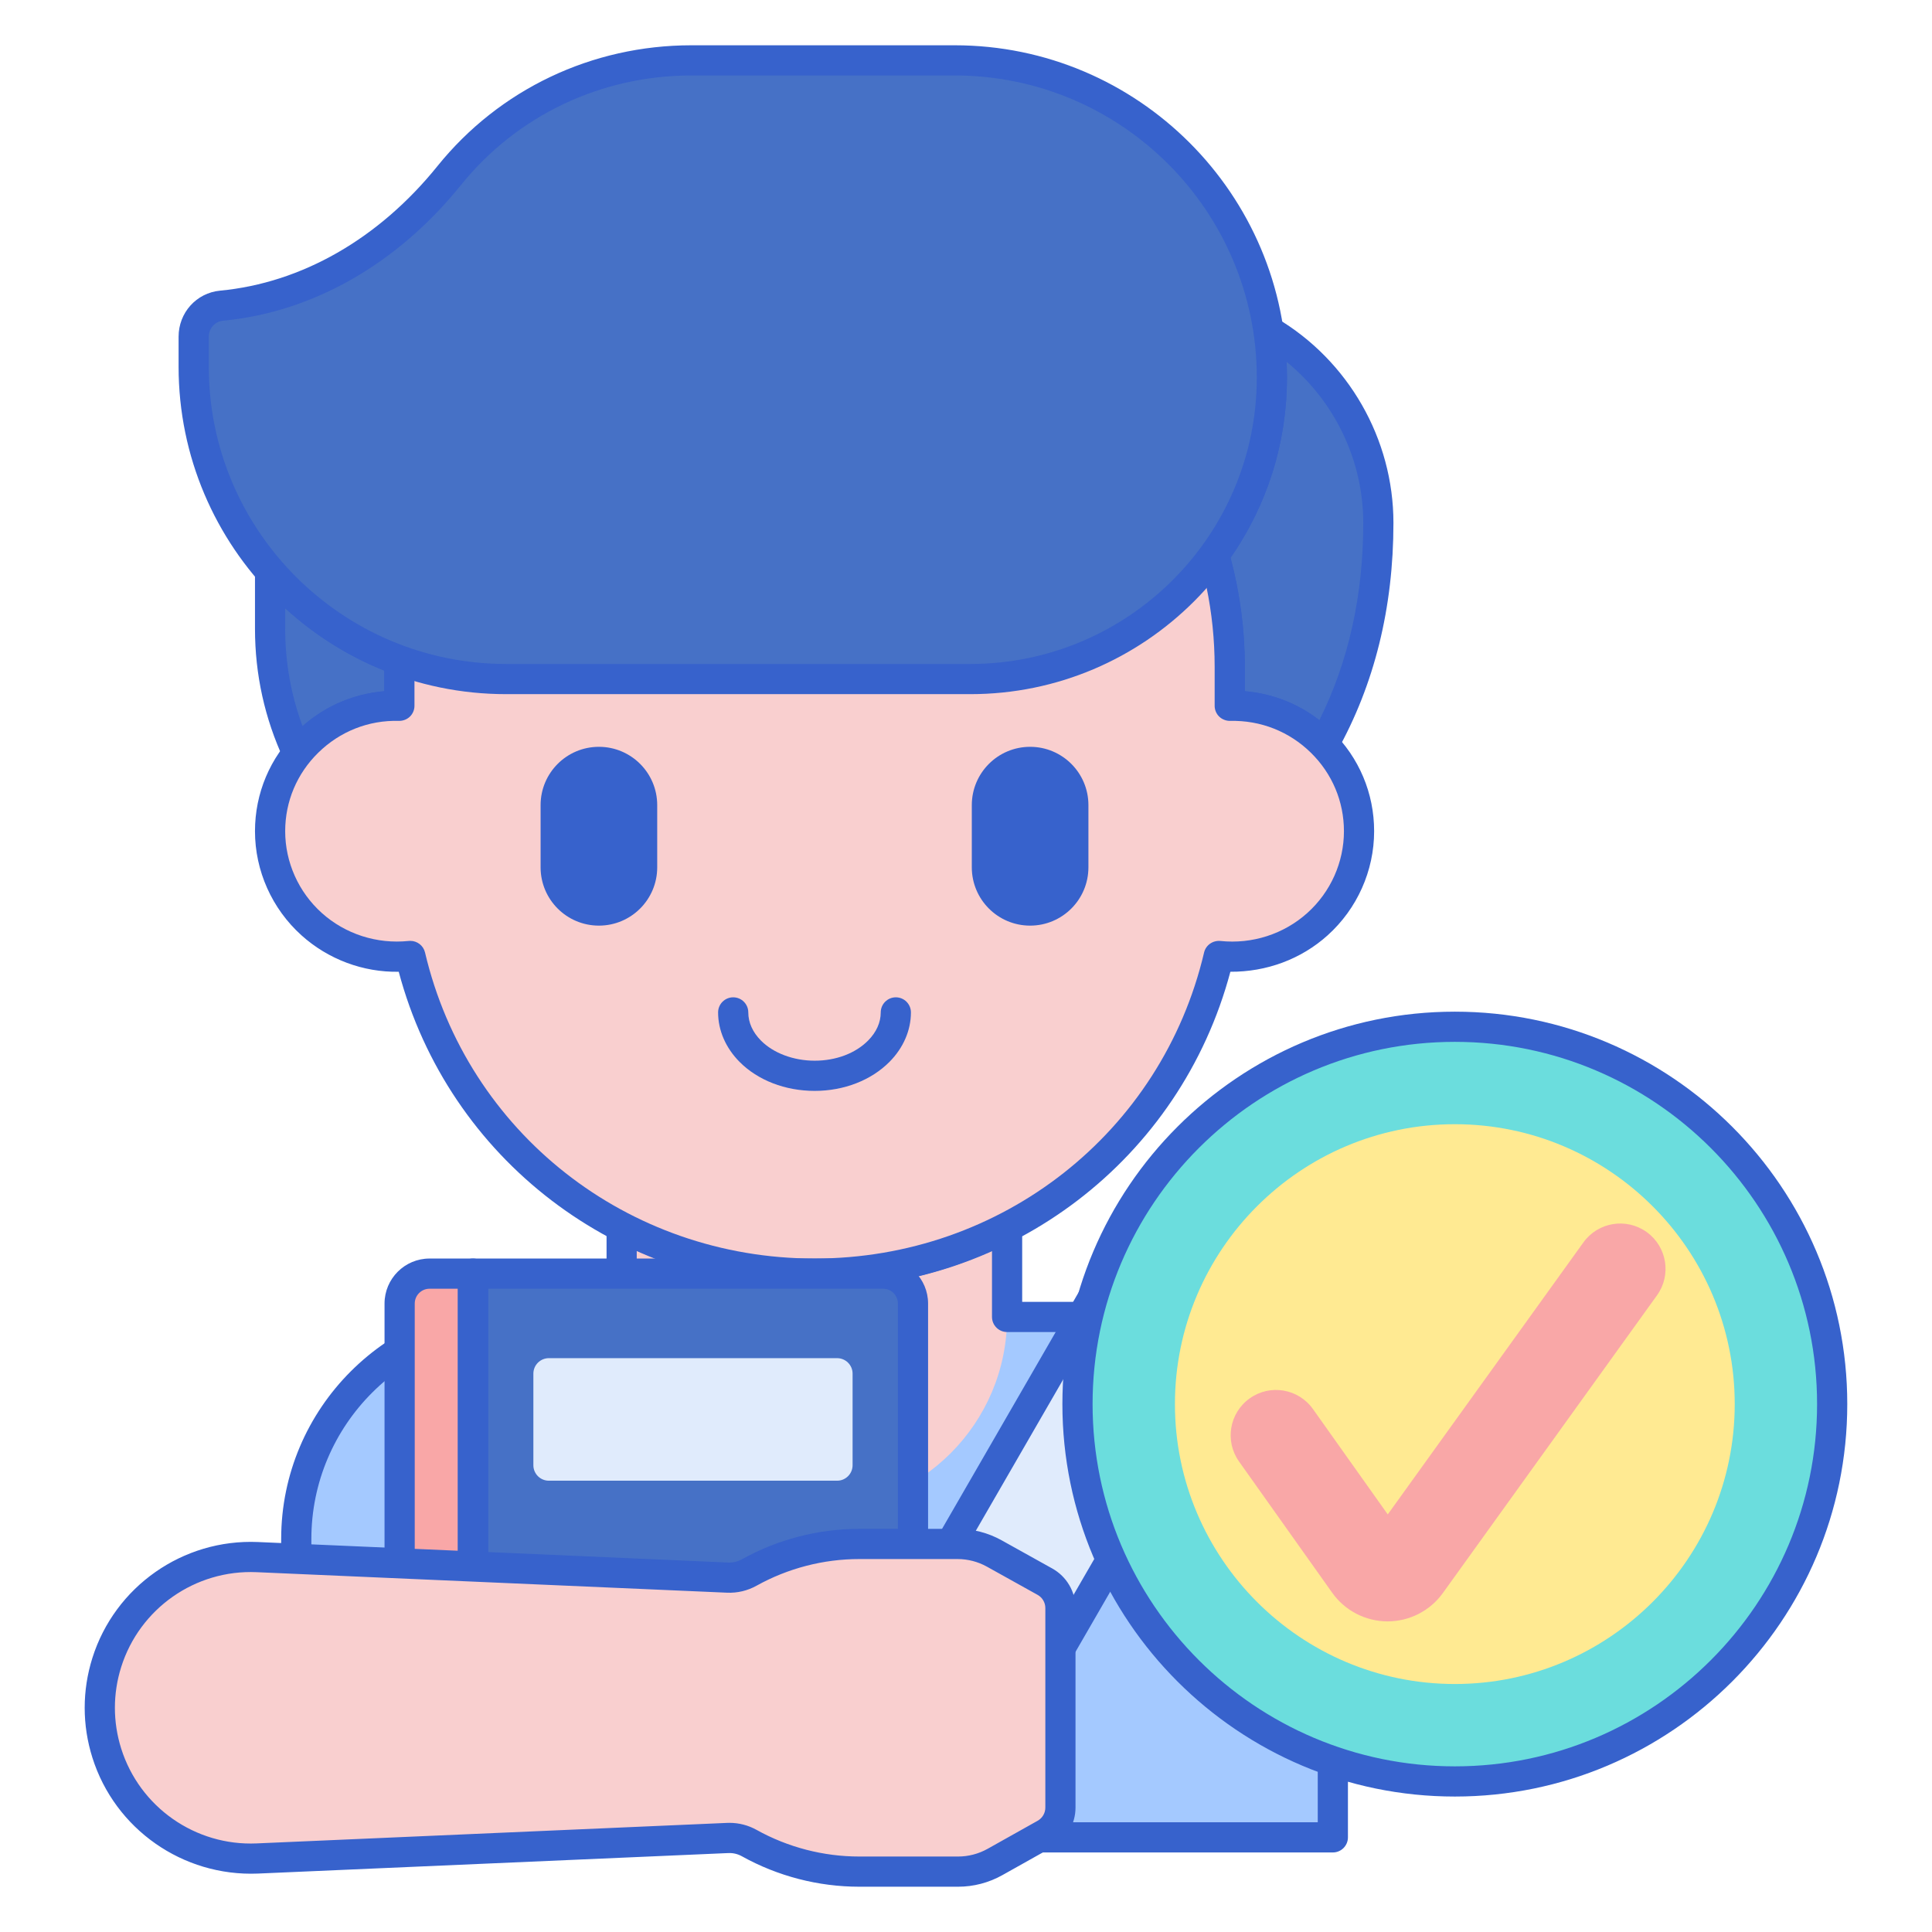 <?xml version="1.0" encoding="utf-8"?>
<!-- Generator: Adobe Illustrator 22.1.0, SVG Export Plug-In . SVG Version: 6.00 Build 0)  -->
<svg version="1.1" id="Layer_1" xmlns="http://www.w3.org/2000/svg" xmlns:xlink="http://www.w3.org/1999/xlink" x="0px" y="0px"
	 viewBox="0 0 256 256" style="enable-background:new 0 0 256 256;" xml:space="preserve">
<style type="text/css">
	.st0{fill:#E0EBFC;}
	.st1{fill:#3762CC;}
	.st2{fill:#4671C6;}
	.st3{fill:#6BDDDD;}
	.st4{fill:#F9A7A7;}
	.st5{fill:#A4C9FF;}
	.st6{fill:#FFEA92;}
	.st7{fill:#F9CFCF;}
	.st8{fill:#FFE164;}
	.st9{fill:#FFDC85;}
	.st10{fill:#FFEA94;}
	.st11{fill:#B9BEFC;}
	.st12{fill:#EAA97D;}
</style>
<g>
	<g>
		<path class="st5" d="M176.609,243.46H39.257v-39.527c0-16.255,13.177-29.432,29.433-29.432h78.487
			c16.255,0,29.433,13.177,29.433,29.432V243.46z"/>
	</g>
	<g>
		<path class="st7" d="M107.933,168.762c-9.231,0-17.924-2.263-25.562-6.246v11.985v0.003c0,14.104,11.433,25.537,25.537,25.537h0
			c14.104,0,25.537-11.433,25.537-25.537v-0.003v-11.959C125.82,166.509,117.145,168.762,107.933,168.762z"/>
	</g>
	<g>
		<path class="st1" d="M176.609,245.46H39.257c-1.104,0-2-0.896-2-2v-39.526c0-17.332,14.101-31.433,31.433-31.433h11.682v-9.985
			c0-0.699,0.365-1.348,0.963-1.71c0.598-0.363,1.341-0.387,1.962-0.063c7.552,3.938,16.072,6.02,24.637,6.02
			c8.549,0,17.052-2.072,24.589-5.994c0.62-0.321,1.364-0.297,1.96,0.064c0.598,0.363,0.962,1.011,0.962,1.71v9.959h11.731
			c17.332,0,31.433,14.101,31.433,31.433v39.526C178.609,244.564,177.714,245.46,176.609,245.46z M41.257,241.46h133.352v-37.526
			c0-15.126-12.306-27.433-27.433-27.433h-13.731c-1.104,0-2-0.896-2-2v-8.77c-7.349,3.299-15.412,5.03-23.512,5.03
			c-8.117,0-16.197-1.74-23.562-5.054v8.793c0,1.104-0.896,2-2,2H68.69c-15.126,0-27.433,12.307-27.433,27.433V241.46z"/>
	</g>
	<g>
		<path class="st2" d="M52.919,93.521V88.37c0-0.295,0.018-0.586,0.022-0.88c-6.689-2.431-12.579-6.527-17.154-11.801v7.627
			c0,5.896,1.309,11.484,3.638,16.501C42.546,95.914,47.397,93.409,52.919,93.521z"/>
	</g>
	<g>
		<path class="st2" d="M160.87,73.539c1.343,4.717,2.078,9.688,2.078,14.831v5.151c4.934-0.1,9.333,1.894,12.443,5.104
			c4.701-8.384,7.249-18.139,7.249-29.34c0-10.844-5.852-20.315-14.565-25.446c0.298,2.019,0.457,4.083,0.457,6.184
			C168.53,58.817,165.684,66.942,160.87,73.539z"/>
	</g>
	<g>
		<path class="st1" d="M39.426,101.817c-0.08,0-0.16-0.005-0.24-0.015c-0.688-0.082-1.283-0.515-1.575-1.144
			c-2.538-5.465-3.824-11.3-3.824-17.343v-7.627c0-0.835,0.519-1.582,1.3-1.874c0.783-0.293,1.663-0.067,2.21,0.563
			c4.392,5.062,10.038,8.945,16.327,11.231c0.802,0.292,1.331,1.06,1.316,1.913l-0.011,0.405c-0.005,0.146-0.011,0.293-0.011,0.441
			v5.151c0,0.537-0.216,1.053-0.6,1.429c-0.385,0.376-0.911,0.574-1.44,0.571c-4.682-0.14-8.998,1.925-11.891,5.545
			C40.606,101.544,40.029,101.817,39.426,101.817z M37.788,80.601v2.716c0,4.453,0.774,8.781,2.304,12.904
			c3.006-2.669,6.776-4.288,10.828-4.633v-2.73C46.086,86.916,41.629,84.109,37.788,80.601z"/>
	</g>
	<g>
		<path class="st1" d="M175.39,100.625c-0.538,0-1.057-0.217-1.437-0.608c-2.892-2.984-6.763-4.613-10.966-4.495
			c-0.508,0.007-1.056-0.195-1.44-0.571c-0.384-0.376-0.6-0.892-0.6-1.429V88.37c0-4.814-0.673-9.62-2.001-14.283
			c-0.169-0.593-0.055-1.229,0.308-1.727c4.76-6.522,7.276-14.247,7.276-22.337c0-1.949-0.146-3.932-0.435-5.894
			c-0.112-0.762,0.223-1.521,0.862-1.95c0.639-0.43,1.468-0.455,2.131-0.064c9.592,5.648,15.55,16.059,15.55,27.17
			c0,11.236-2.525,21.438-7.504,30.318c-0.309,0.551-0.86,0.924-1.487,1.005C175.562,100.619,175.476,100.625,175.39,100.625z
			 M164.947,91.587c3.626,0.307,7.02,1.63,9.871,3.845c3.864-7.749,5.821-16.531,5.821-26.146c0-8.301-3.81-16.154-10.158-21.339
			c0.033,0.694,0.05,1.388,0.05,2.077c0,8.617-2.583,16.86-7.48,23.901c1.259,4.726,1.897,9.581,1.897,14.445V91.587z"/>
	</g>
	<g>
		<path class="st7" d="M162.947,93.521V88.37c0-30.11-24.631-54.518-55.014-54.518l0,0c-30.383,0-55.014,24.409-55.014,54.518v5.151
			c-9.553-0.194-17.132,7.416-17.132,16.615c0,9.823,8.575,17.592,18.585,16.534c5.678,24.121,27.496,42.091,53.561,42.091
			c26.067,0,47.884-17.972,53.561-42.091c9.996,1.057,18.585-6.698,18.585-16.534C180.079,100.933,172.494,93.327,162.947,93.521z"
			/>
	</g>
	<g>
		<path class="st1" d="M107.95,144.549C107.949,144.549,107.949,144.549,107.95,144.549c-3.904,0-7.533-1.402-9.958-3.848
			c-1.831-1.846-2.84-4.172-2.84-6.551c0-1.104,0.896-2,2-2s2,0.896,2,2c0,1.335,0.581,2.626,1.68,3.734
			c1.655,1.668,4.316,2.664,7.118,2.664c2.815,0,5.393-0.971,7.073-2.664c1.099-1.108,1.68-2.399,1.68-3.734c0-1.104,0.896-2,2-2
			s2,0.896,2,2c0,2.379-1.009,4.705-2.84,6.551C115.436,143.146,111.823,144.549,107.95,144.549z"/>
	</g>
	<g>
		<path class="st1" d="M136.495,122.65L136.495,122.65c-4.267,0-7.726-3.459-7.726-7.726v-8.241c0-4.267,3.459-7.726,7.726-7.726h0
			c4.267,0,7.726,3.459,7.726,7.726v8.241C144.221,119.191,140.762,122.65,136.495,122.65z"/>
	</g>
	<g>
		<path class="st1" d="M79.358,122.65L79.358,122.65c-4.267,0-7.726-3.459-7.726-7.726v-8.241c0-4.267,3.459-7.726,7.726-7.726h0
			c4.267,0,7.726,3.459,7.726,7.726v8.241C87.084,119.191,83.625,122.65,79.358,122.65z"/>
	</g>
	<g>
		<path class="st1" d="M107.933,170.762c-26.066,0-48.484-17.186-55.098-41.998c-4.718,0.085-9.354-1.649-12.882-4.825
			c-3.918-3.525-6.166-8.557-6.166-13.802c0-5.021,1.984-9.731,5.587-13.262c3.144-3.081,7.185-4.919,11.545-5.288V88.37
			c0-31.164,25.576-56.519,57.014-56.519s57.014,25.354,57.014,56.519v3.217c4.36,0.369,8.4,2.208,11.545,5.289
			c3.603,3.53,5.587,8.239,5.587,13.261c0,5.245-2.247,10.275-6.164,13.801c-3.529,3.176-8.125,4.853-12.884,4.826
			C156.417,153.576,134,170.762,107.933,170.762z M54.374,124.671c0.918,0,1.731,0.631,1.945,1.542
			c5.62,23.874,26.845,40.549,51.614,40.549c24.77,0,45.995-16.675,51.614-40.549c0.231-0.979,1.154-1.62,2.157-1.531
			c4.211,0.445,8.414-0.908,11.535-3.718c3.076-2.768,4.84-6.714,4.84-10.827c0-3.938-1.558-7.632-4.386-10.404
			c-2.856-2.798-6.644-4.307-10.705-4.211c-0.508,0.007-1.056-0.195-1.44-0.571c-0.384-0.376-0.6-0.892-0.6-1.429V88.37
			c0-28.959-23.782-52.519-53.014-52.519S54.919,59.411,54.919,88.37v5.151c0,0.537-0.216,1.053-0.6,1.429
			c-0.385,0.376-0.911,0.574-1.44,0.571c-4.054-0.117-7.85,1.412-10.705,4.211c-2.829,2.771-4.386,6.467-4.386,10.404
			c0,4.113,1.765,8.06,4.841,10.829c3.118,2.806,7.318,4.156,11.533,3.716C54.233,124.675,54.304,124.671,54.374,124.671z"/>
	</g>
	<g>
		<path class="st2" d="M59.523,23.262c-7.865,9.753-18.428,16.132-30.177,17.242c-2.099,0.198-3.682,2.001-3.682,4.11v3.97
			c0,22.86,18.532,41.393,41.393,41.393h61.52c22.066,0,39.954-17.888,39.954-39.954v0C168.53,26.815,149.716,8,126.507,8l-34.89,0
			C79.167,8,67.338,13.572,59.523,23.262z"/>
	</g>
	<g>
		<path class="st1" d="M128.577,91.978h-61.52c-23.927,0-43.393-19.466-43.393-43.393v-3.97c0-3.183,2.362-5.806,5.494-6.102
			c10.818-1.022,21.049-6.885,28.809-16.507h0C66.169,11.834,78.434,6,91.617,6h34.89c24.274,0,44.023,19.749,44.023,44.023
			C170.53,73.157,151.71,91.978,128.577,91.978z M91.617,10C79.65,10,68.52,15.292,61.081,24.519c0,0,0,0,0,0
			c-8.441,10.468-19.645,16.853-31.546,17.978c-1.049,0.099-1.87,1.03-1.87,2.119v3.97c0,21.721,17.671,39.393,39.393,39.393h61.52
			c20.928,0,37.954-17.026,37.954-37.954C166.53,27.954,148.576,10,126.507,10H91.617z M59.523,23.263h0.01H59.523z"/>
	</g>
	<g>
		<path class="st0" d="M103.535,243.46h22.474l37.104-64.266c1.102-1.91,0.448-4.351-1.461-5.454l-9.94-5.739
			c-1.91-1.102-4.351-0.448-5.454,1.461L103.535,243.46z"/>
	</g>
	<g>
		<path class="st1" d="M126.009,245.46h-22.474c-0.714,0-1.375-0.381-1.732-1c-0.357-0.619-0.357-1.381,0-2l42.723-73.998
			c1.653-2.861,5.326-3.842,8.186-2.193l9.94,5.739c2.861,1.652,3.845,5.324,2.193,8.186l-37.104,64.267
			C127.384,245.079,126.723,245.46,126.009,245.46z M106.999,241.46h17.855l36.527-63.267c0.549-0.951,0.222-2.172-0.729-2.721
			l-9.94-5.739c-0.461-0.267-0.997-0.337-1.512-0.199c-0.514,0.138-0.944,0.467-1.21,0.928L106.999,241.46z"/>
	</g>
	<g>
		<path class="st2" d="M120.976,243.46H62.671v-74.698h54.34c2.189,0,3.964,1.775,3.964,3.964V243.46z"/>
	</g>
	<g>
		<path class="st4" d="M62.671,243.46h-9.717v-70.734c0-2.189,1.775-3.964,3.964-3.964h5.753V243.46z"/>
	</g>
	<g>
		<path class="st0" d="M110.921,196.201H72.726c-1.133,0-2.051-0.918-2.051-2.051v-12.135c0-1.133,0.918-2.051,2.051-2.051h38.195
			c1.133,0,2.051,0.918,2.051,2.051v12.135C112.972,195.282,112.054,196.201,110.921,196.201z"/>
	</g>
	<g>
		<path class="st1" d="M120.976,245.46H62.671c-1.104,0-2-0.896-2-2v-74.698c0-1.104,0.896-2,2-2h54.34
			c3.289,0,5.964,2.676,5.964,5.964v70.734C122.976,244.564,122.08,245.46,120.976,245.46z M64.671,241.46h54.304v-68.734
			c0-1.083-0.881-1.964-1.964-1.964h-52.34V241.46z"/>
	</g>
	<g>
		<path class="st1" d="M62.671,245.46h-9.718c-1.104,0-2-0.896-2-2v-70.734c0-3.288,2.676-5.964,5.964-5.964h5.753
			c1.104,0,2,0.896,2,2v74.698C64.671,244.564,63.776,245.46,62.671,245.46z M54.954,241.46h5.718v-70.698h-3.753
			c-1.083,0-1.964,0.881-1.964,1.964V241.46z"/>
	</g>
	<g>
		<path class="st7" d="M140.513,239.517v-26.444c0-1.451-0.786-2.788-2.054-3.494l-6.713-3.736c-1.487-0.827-3.16-1.262-4.862-1.262
			h-13.026c-5.105,0-10.125,1.303-14.585,3.785l-0.003,0.002c-0.869,0.483-1.854,0.716-2.848,0.673l-62.337-2.718
			c-9.039-0.394-17.215,5.333-19.934,13.962h0c-1.232,3.909-1.232,8.103,0,12.012h0c2.719,8.629,10.895,14.356,19.934,13.962
			l62.341-2.718c0.993-0.043,1.979,0.19,2.848,0.673h0c4.46,2.482,9.48,3.785,14.585,3.785h13.094c1.713,0,3.397-0.44,4.891-1.278
			l6.628-3.717C139.732,242.297,140.513,240.963,140.513,239.517z"/>
	</g>
	<g>
		<path class="st1" d="M126.952,250h-13.094c-5.432,0-10.812-1.396-15.558-4.037c-0.546-0.305-1.167-0.45-1.787-0.423l-62.342,2.718
			c-9.935,0.407-18.943-5.885-21.929-15.36c-1.361-4.32-1.361-8.89,0-13.213c2.986-9.477,12.004-15.785,21.929-15.359l62.336,2.718
			c0.623,0.024,1.242-0.118,1.788-0.423c4.75-2.643,10.129-4.039,15.561-4.039h13.026c2.036,0,4.054,0.523,5.834,1.514l6.713,3.737
			c1.9,1.057,3.082,3.064,3.082,5.241v26.443c0,2.167-1.174,4.172-3.063,5.232l-6.629,3.717C131.032,249.47,129.003,250,126.952,250
			z M96.664,241.537c1.251,0,2.483,0.318,3.582,0.93c4.153,2.312,8.86,3.533,13.612,3.533h13.094c1.367,0,2.72-0.354,3.912-1.022
			l6.628-3.717c0.629-0.354,1.021-1.021,1.021-1.744v-26.443c0-0.726-0.393-1.395-1.026-1.746l-6.714-3.737
			c-1.187-0.66-2.532-1.009-3.889-1.009h-13.026c-4.752,0-9.459,1.222-13.612,3.533c-1.198,0.666-2.547,0.986-3.912,0.925
			l-62.335-2.718c-8.123-0.356-15.497,4.813-17.939,12.564c-1.114,3.537-1.114,7.275,0,10.811
			c2.442,7.752,9.819,12.922,17.939,12.565l62.34-2.718C96.447,241.539,96.555,241.537,96.664,241.537z"/>
	</g>
	<g>
		<circle class="st3" cx="192.773" cy="186.051" r="50"/>
	</g>
	<g>
		<path class="st6" d="M192.773,223.139c-20.45,0-37.089-16.638-37.089-37.088s16.638-37.088,37.089-37.088
			s37.087,16.637,37.087,37.088S213.223,223.139,192.773,223.139z"/>
	</g>
	<g>
		<path class="st1" d="M192.773,238.051c-28.673,0-52-23.327-52-52s23.327-52,52-52s52,23.327,52,52
			S221.446,238.051,192.773,238.051z M192.773,138.051c-26.467,0-48,21.532-48,48s21.533,48,48,48s48-21.532,48-48
			S219.24,138.051,192.773,138.051z"/>
	</g>
	<g>
		<path class="st4" d="M183.868,214.841c-0.01,0-0.019,0-0.028,0c-2.903-0.009-5.639-1.427-7.317-3.794l-12.345-17.388
			c-1.919-2.705-1.284-6.453,1.421-8.373c2.706-1.922,6.454-1.282,8.373,1.42l9.913,13.962l25.927-36.046
			c1.937-2.693,5.69-3.304,8.382-1.369c2.692,1.937,3.305,5.689,1.368,8.382l-28.381,39.458
			C189.492,213.441,186.759,214.841,183.868,214.841z"/>
	</g>
</g>
</svg>
